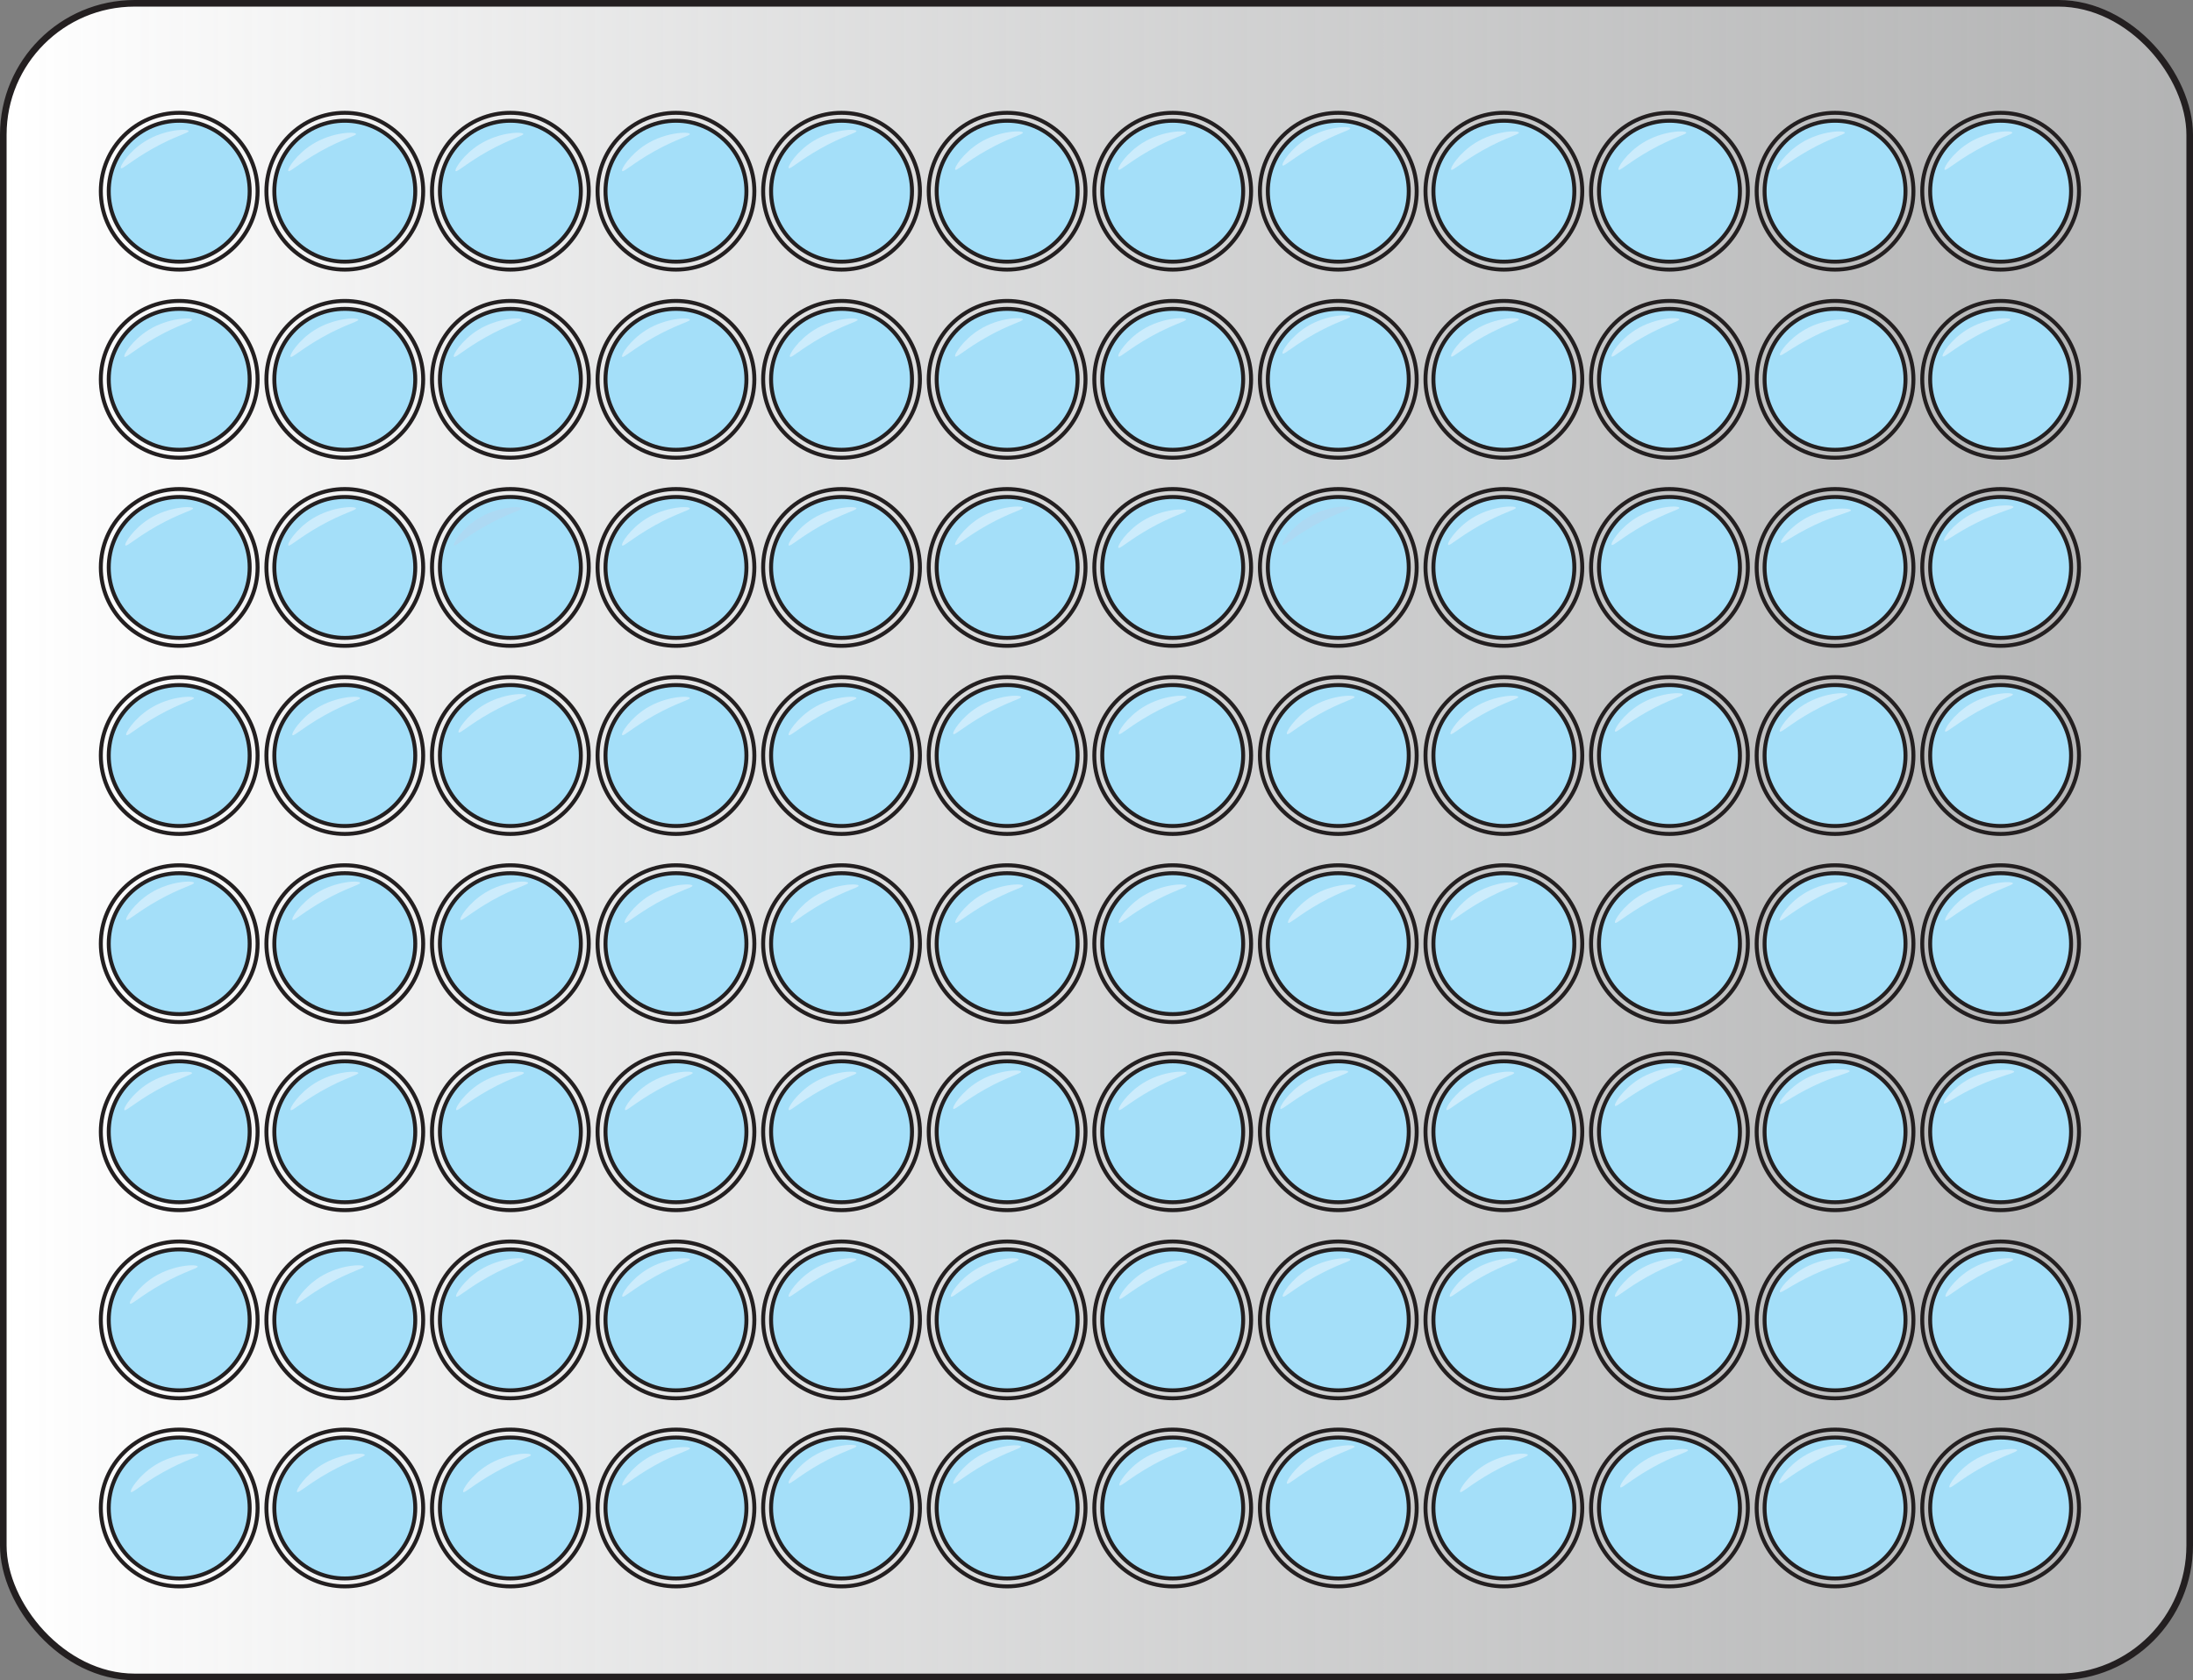 <?xml version="1.0" encoding="UTF-8"?><svg xmlns="http://www.w3.org/2000/svg" width="553.308" height="423.886" xmlns:xlink="http://www.w3.org/1999/xlink" viewBox="0 0 553.308 423.886"><rect x="0" y="0" width="553.308" height="423.886" fill="#808080" stroke="none"/><defs><linearGradient id="linear-gradient" x1=".832" y1="211.943" x2="552.476" y2="211.943" gradientUnits="userSpaceOnUse"><stop offset="0" stop-color="#fff"/><stop offset="1" stop-color="#e6e7e8" stop-opacity=".5"/></linearGradient></defs><g isolation="isolate"><g id="Layer_1"><rect x=".832" y=".832" width="551.643" height="422.222" rx="33.155" ry="33.155" fill="url(#linear-gradient)" stroke="#231f20" stroke-miterlimit="10" stroke-width="1.664"/><path d="M45.216,400.218c-10.906,0-19.778-8.872-19.778-19.778,0-10.905,8.872-19.777,19.778-19.777s19.778,8.872,19.778,19.777c0,10.906-8.872,19.778-19.778,19.778Z" fill="none" stroke="#231f20" stroke-miterlimit="10"/><circle cx="45.216" cy="380.44" r="17.778" fill="#a4dff9" stroke="#231f20" stroke-miterlimit="10"/><path d="M86.994,400.218c-10.906,0-19.778-8.872-19.778-19.778,0-10.905,8.872-19.777,19.778-19.777s19.778,8.872,19.778,19.777c0,10.906-8.872,19.778-19.778,19.778Z" fill="none" stroke="#231f20" stroke-miterlimit="10"/><circle cx="86.994" cy="380.44" r="17.778" fill="#a4dff9" stroke="#231f20" stroke-miterlimit="10"/><path d="M128.772,400.218c-10.906,0-19.778-8.872-19.778-19.778,0-10.905,8.872-19.777,19.778-19.777s19.778,8.872,19.778,19.777c0,10.906-8.872,19.778-19.778,19.778Z" fill="none" stroke="#231f20" stroke-miterlimit="10"/><circle cx="128.772" cy="380.44" r="17.778" fill="#a4dff9" stroke="#231f20" stroke-miterlimit="10"/><path d="M170.55,400.218c-10.906,0-19.778-8.872-19.778-19.778,0-10.905,8.872-19.777,19.778-19.777s19.778,8.872,19.778,19.777c0,10.906-8.872,19.778-19.778,19.778Z" fill="none" stroke="#231f20" stroke-miterlimit="10"/><circle cx="170.55" cy="380.44" r="17.778" fill="#a4dff9" stroke="#231f20" stroke-miterlimit="10"/><path d="M212.327,400.218c-10.906,0-19.778-8.872-19.778-19.778,0-10.905,8.872-19.777,19.778-19.777s19.778,8.872,19.778,19.777c0,10.906-8.872,19.778-19.778,19.778Z" fill="none" stroke="#231f20" stroke-miterlimit="10"/><circle cx="212.327" cy="380.44" r="17.778" fill="#a4dff9" stroke="#231f20" stroke-miterlimit="10"/><path d="M254.105,400.218c-10.906,0-19.778-8.872-19.778-19.778,0-10.905,8.872-19.777,19.778-19.777s19.778,8.872,19.778,19.777c0,10.906-8.872,19.778-19.778,19.778Z" fill="none" stroke="#231f20" stroke-miterlimit="10"/><circle cx="254.105" cy="380.44" r="17.778" fill="#a4dff9" stroke="#231f20" stroke-miterlimit="10"/><path d="M295.883,400.218c-10.906,0-19.778-8.872-19.778-19.778,0-10.905,8.872-19.777,19.778-19.777s19.778,8.872,19.778,19.777c0,10.906-8.872,19.778-19.778,19.778Z" fill="none" stroke="#231f20" stroke-miterlimit="10"/><circle cx="295.883" cy="380.44" r="17.778" fill="#a4dff9" stroke="#231f20" stroke-miterlimit="10"/><path d="M337.661,400.218c-10.906,0-19.778-8.872-19.778-19.778,0-10.905,8.872-19.777,19.778-19.777,10.905,0,19.777,8.872,19.777,19.777,0,10.906-8.872,19.778-19.777,19.778Z" fill="none" stroke="#231f20" stroke-miterlimit="10"/><circle cx="337.661" cy="380.44" r="17.778" fill="#a4dff9" stroke="#231f20" stroke-miterlimit="10"/><path d="M379.438,400.218c-10.905,0-19.777-8.872-19.777-19.778,0-10.905,8.872-19.777,19.777-19.777,10.906,0,19.778,8.872,19.778,19.777,0,10.906-8.872,19.778-19.778,19.778Z" fill="none" stroke="#231f20" stroke-miterlimit="10"/><circle cx="379.439" cy="380.44" r="17.778" fill="#a4dff9" stroke="#231f20" stroke-miterlimit="10"/><path d="M421.216,400.218c-10.906,0-19.778-8.872-19.778-19.778,0-10.905,8.872-19.777,19.778-19.777s19.778,8.872,19.778,19.777c0,10.906-8.872,19.778-19.778,19.778Z" fill="none" stroke="#231f20" stroke-miterlimit="10"/><circle cx="421.216" cy="380.44" r="17.778" fill="#a4dff9" stroke="#231f20" stroke-miterlimit="10"/><path d="M462.994,400.218c-10.906,0-19.778-8.872-19.778-19.778,0-10.905,8.872-19.777,19.778-19.777s19.778,8.872,19.778,19.777c0,10.906-8.872,19.778-19.778,19.778Z" fill="none" stroke="#231f20" stroke-miterlimit="10"/><circle cx="462.994" cy="380.44" r="17.778" fill="#a4dff9" stroke="#231f20" stroke-miterlimit="10"/><path d="M504.772,400.218c-10.906,0-19.778-8.872-19.778-19.778,0-10.905,8.872-19.777,19.778-19.777s19.778,8.872,19.778,19.777c0,10.906-8.872,19.778-19.778,19.778Z" fill="none" stroke="#231f20" stroke-miterlimit="10"/><circle cx="504.772" cy="380.44" r="17.778" fill="#a4dff9" stroke="#231f20" stroke-miterlimit="10"/><path d="M45.216,352.761c-10.906,0-19.778-8.872-19.778-19.778,0-10.905,8.872-19.777,19.778-19.777s19.778,8.872,19.778,19.777c0,10.906-8.872,19.778-19.778,19.778Z" fill="none" stroke="#231f20" stroke-miterlimit="10"/><circle cx="45.216" cy="332.983" r="17.778" fill="#a4dff9" stroke="#231f20" stroke-miterlimit="10"/><path d="M86.994,352.761c-10.906,0-19.778-8.872-19.778-19.778,0-10.905,8.872-19.777,19.778-19.777s19.778,8.872,19.778,19.777c0,10.906-8.872,19.778-19.778,19.778Z" fill="none" stroke="#231f20" stroke-miterlimit="10"/><circle cx="86.994" cy="332.983" r="17.778" fill="#a4dff9" stroke="#231f20" stroke-miterlimit="10"/><path d="M128.772,352.761c-10.906,0-19.778-8.872-19.778-19.778,0-10.905,8.872-19.777,19.778-19.777s19.778,8.872,19.778,19.777c0,10.906-8.872,19.778-19.778,19.778Z" fill="none" stroke="#231f20" stroke-miterlimit="10"/><circle cx="128.772" cy="332.983" r="17.778" fill="#a4dff9" stroke="#231f20" stroke-miterlimit="10"/><path d="M170.55,352.761c-10.906,0-19.778-8.872-19.778-19.778,0-10.905,8.872-19.777,19.778-19.777s19.778,8.872,19.778,19.777c0,10.906-8.872,19.778-19.778,19.778Z" fill="none" stroke="#231f20" stroke-miterlimit="10"/><circle cx="170.55" cy="332.983" r="17.778" fill="#a4dff9" stroke="#231f20" stroke-miterlimit="10"/><path d="M212.327,352.761c-10.906,0-19.778-8.872-19.778-19.778,0-10.905,8.872-19.777,19.778-19.777s19.778,8.872,19.778,19.777c0,10.906-8.872,19.778-19.778,19.778Z" fill="none" stroke="#231f20" stroke-miterlimit="10"/><circle cx="212.327" cy="332.983" r="17.778" fill="#a4dff9" stroke="#231f20" stroke-miterlimit="10"/><path d="M254.105,352.761c-10.906,0-19.778-8.872-19.778-19.778,0-10.905,8.872-19.777,19.778-19.777s19.778,8.872,19.778,19.777c0,10.906-8.872,19.778-19.778,19.778Z" fill="none" stroke="#231f20" stroke-miterlimit="10"/><circle cx="254.105" cy="332.983" r="17.778" fill="#a4dff9" stroke="#231f20" stroke-miterlimit="10"/><path d="M295.883,352.761c-10.906,0-19.778-8.872-19.778-19.778,0-10.905,8.872-19.777,19.778-19.777s19.778,8.872,19.778,19.777c0,10.906-8.872,19.778-19.778,19.778Z" fill="none" stroke="#231f20" stroke-miterlimit="10"/><circle cx="295.883" cy="332.983" r="17.778" fill="#a4dff9" stroke="#231f20" stroke-miterlimit="10"/><path d="M337.661,352.761c-10.906,0-19.778-8.872-19.778-19.778,0-10.905,8.872-19.777,19.778-19.777,10.905,0,19.777,8.872,19.777,19.777,0,10.906-8.872,19.778-19.777,19.778Z" fill="none" stroke="#231f20" stroke-miterlimit="10"/><circle cx="337.661" cy="332.983" r="17.778" fill="#a4dff9" stroke="#231f20" stroke-miterlimit="10"/><path d="M379.438,352.761c-10.905,0-19.777-8.872-19.777-19.778,0-10.905,8.872-19.777,19.777-19.777,10.906,0,19.778,8.872,19.778,19.777,0,10.906-8.872,19.778-19.778,19.778Z" fill="none" stroke="#231f20" stroke-miterlimit="10"/><circle cx="379.439" cy="332.983" r="17.778" fill="#a4dff9" stroke="#231f20" stroke-miterlimit="10"/><path d="M421.216,352.761c-10.906,0-19.778-8.872-19.778-19.778,0-10.905,8.872-19.777,19.778-19.777s19.778,8.872,19.778,19.777c0,10.906-8.872,19.778-19.778,19.778Z" fill="none" stroke="#231f20" stroke-miterlimit="10"/><circle cx="421.216" cy="332.983" r="17.778" fill="#a4dff9" stroke="#231f20" stroke-miterlimit="10"/><path d="M462.994,352.761c-10.906,0-19.778-8.872-19.778-19.778,0-10.905,8.872-19.777,19.778-19.777s19.778,8.872,19.778,19.777c0,10.906-8.872,19.778-19.778,19.778Z" fill="none" stroke="#231f20" stroke-miterlimit="10"/><circle cx="462.994" cy="332.983" r="17.778" fill="#a4dff9" stroke="#231f20" stroke-miterlimit="10"/><path d="M504.772,352.761c-10.906,0-19.778-8.872-19.778-19.778,0-10.905,8.872-19.777,19.778-19.777s19.778,8.872,19.778,19.777c0,10.906-8.872,19.778-19.778,19.778Z" fill="none" stroke="#231f20" stroke-miterlimit="10"/><circle cx="504.772" cy="332.983" r="17.778" fill="#a4dff9" stroke="#231f20" stroke-miterlimit="10"/><path d="M45.216,305.303c-10.906,0-19.778-8.872-19.778-19.777s8.872-19.777,19.778-19.777,19.778,8.872,19.778,19.777-8.872,19.777-19.778,19.777Z" fill="none" stroke="#231f20" stroke-miterlimit="10"/><circle cx="45.216" cy="285.525" r="17.778" fill="#a4dff9" stroke="#231f20" stroke-miterlimit="10"/><path d="M86.994,305.303c-10.906,0-19.778-8.872-19.778-19.777s8.872-19.777,19.778-19.777,19.778,8.872,19.778,19.777-8.872,19.777-19.778,19.777Z" fill="none" stroke="#231f20" stroke-miterlimit="10"/><circle cx="86.994" cy="285.525" r="17.778" fill="#a4dff9" stroke="#231f20" stroke-miterlimit="10"/><path d="M128.772,305.303c-10.906,0-19.778-8.872-19.778-19.777s8.872-19.777,19.778-19.777,19.778,8.872,19.778,19.777-8.872,19.777-19.778,19.777Z" fill="none" stroke="#231f20" stroke-miterlimit="10"/><circle cx="128.772" cy="285.525" r="17.778" fill="#a4dff9" stroke="#231f20" stroke-miterlimit="10"/><path d="M170.55,305.303c-10.906,0-19.778-8.872-19.778-19.777s8.872-19.777,19.778-19.777,19.778,8.872,19.778,19.777-8.872,19.777-19.778,19.777Z" fill="none" stroke="#231f20" stroke-miterlimit="10"/><circle cx="170.55" cy="285.525" r="17.778" fill="#a4dff9" stroke="#231f20" stroke-miterlimit="10"/><path d="M212.327,305.303c-10.906,0-19.778-8.872-19.778-19.777s8.872-19.777,19.778-19.777,19.778,8.872,19.778,19.777-8.872,19.777-19.778,19.777Z" fill="none" stroke="#231f20" stroke-miterlimit="10"/><circle cx="212.327" cy="285.525" r="17.778" fill="#a4dff9" stroke="#231f20" stroke-miterlimit="10"/><path d="M254.105,305.303c-10.906,0-19.778-8.872-19.778-19.777s8.872-19.777,19.778-19.777,19.778,8.872,19.778,19.777-8.872,19.777-19.778,19.777Z" fill="none" stroke="#231f20" stroke-miterlimit="10"/><circle cx="254.105" cy="285.525" r="17.778" fill="#a4dff9" stroke="#231f20" stroke-miterlimit="10"/><path d="M295.883,305.303c-10.906,0-19.778-8.872-19.778-19.777s8.872-19.777,19.778-19.777,19.778,8.872,19.778,19.777-8.872,19.777-19.778,19.777Z" fill="none" stroke="#231f20" stroke-miterlimit="10"/><circle cx="295.883" cy="285.525" r="17.778" fill="#a4dff9" stroke="#231f20" stroke-miterlimit="10"/><path d="M337.661,305.303c-10.906,0-19.778-8.872-19.778-19.777s8.872-19.777,19.778-19.777c10.905,0,19.777,8.872,19.777,19.777s-8.872,19.777-19.777,19.777Z" fill="none" stroke="#231f20" stroke-miterlimit="10"/><circle cx="337.661" cy="285.525" r="17.778" fill="#a4dff9" stroke="#231f20" stroke-miterlimit="10"/><path d="M379.438,305.303c-10.905,0-19.777-8.872-19.777-19.777s8.872-19.777,19.777-19.777c10.906,0,19.778,8.872,19.778,19.777s-8.872,19.777-19.778,19.777Z" fill="none" stroke="#231f20" stroke-miterlimit="10"/><circle cx="379.439" cy="285.525" r="17.778" fill="#a4dff9" stroke="#231f20" stroke-miterlimit="10"/><path d="M421.216,305.303c-10.906,0-19.778-8.872-19.778-19.777s8.872-19.777,19.778-19.777,19.778,8.872,19.778,19.777-8.872,19.777-19.778,19.777Z" fill="none" stroke="#231f20" stroke-miterlimit="10"/><circle cx="421.216" cy="285.525" r="17.778" fill="#a4dff9" stroke="#231f20" stroke-miterlimit="10"/><path d="M462.994,305.303c-10.906,0-19.778-8.872-19.778-19.777s8.872-19.777,19.778-19.777,19.778,8.872,19.778,19.777-8.872,19.777-19.778,19.777Z" fill="none" stroke="#231f20" stroke-miterlimit="10"/><circle cx="462.994" cy="285.525" r="17.778" fill="#a4dff9" stroke="#231f20" stroke-miterlimit="10"/><path d="M504.772,305.303c-10.906,0-19.778-8.872-19.778-19.777s8.872-19.777,19.778-19.777,19.778,8.872,19.778,19.777-8.872,19.777-19.778,19.777Z" fill="none" stroke="#231f20" stroke-miterlimit="10"/><circle cx="504.772" cy="285.525" r="17.778" fill="#a4dff9" stroke="#231f20" stroke-miterlimit="10"/><path d="M45.216,257.846c-10.906,0-19.778-8.872-19.778-19.777,0-10.906,8.872-19.778,19.778-19.778s19.778,8.872,19.778,19.778c0,10.905-8.872,19.777-19.778,19.777Z" fill="none" stroke="#231f20" stroke-miterlimit="10"/><circle cx="45.216" cy="238.068" r="17.778" fill="#a4dff9" stroke="#231f20" stroke-miterlimit="10"/><path d="M86.994,257.846c-10.906,0-19.778-8.872-19.778-19.777,0-10.906,8.872-19.778,19.778-19.778s19.778,8.872,19.778,19.778c0,10.905-8.872,19.777-19.778,19.777Z" fill="none" stroke="#231f20" stroke-miterlimit="10"/><circle cx="86.994" cy="238.068" r="17.778" fill="#a4dff9" stroke="#231f20" stroke-miterlimit="10"/><path d="M128.772,257.846c-10.906,0-19.778-8.872-19.778-19.777,0-10.906,8.872-19.778,19.778-19.778s19.778,8.872,19.778,19.778c0,10.905-8.872,19.777-19.778,19.777Z" fill="none" stroke="#231f20" stroke-miterlimit="10"/><circle cx="128.772" cy="238.068" r="17.778" fill="#a4dff9" stroke="#231f20" stroke-miterlimit="10"/><path d="M170.55,257.846c-10.906,0-19.778-8.872-19.778-19.777,0-10.906,8.872-19.778,19.778-19.778s19.778,8.872,19.778,19.778c0,10.905-8.872,19.777-19.778,19.777Z" fill="none" stroke="#231f20" stroke-miterlimit="10"/><circle cx="170.55" cy="238.068" r="17.778" fill="#a4dff9" stroke="#231f20" stroke-miterlimit="10"/><path d="M212.327,257.846c-10.906,0-19.778-8.872-19.778-19.777,0-10.906,8.872-19.778,19.778-19.778s19.778,8.872,19.778,19.778c0,10.905-8.872,19.777-19.778,19.777Z" fill="none" stroke="#231f20" stroke-miterlimit="10"/><circle cx="212.327" cy="238.068" r="17.778" fill="#a4dff9" stroke="#231f20" stroke-miterlimit="10"/><path d="M254.105,257.846c-10.906,0-19.778-8.872-19.778-19.777,0-10.906,8.872-19.778,19.778-19.778s19.778,8.872,19.778,19.778c0,10.905-8.872,19.777-19.778,19.777Z" fill="none" stroke="#231f20" stroke-miterlimit="10"/><circle cx="254.105" cy="238.068" r="17.778" fill="#a4dff9" stroke="#231f20" stroke-miterlimit="10"/><path d="M295.883,257.846c-10.906,0-19.778-8.872-19.778-19.777,0-10.906,8.872-19.778,19.778-19.778s19.778,8.872,19.778,19.778c0,10.905-8.872,19.777-19.778,19.777Z" fill="none" stroke="#231f20" stroke-miterlimit="10"/><circle cx="295.883" cy="238.068" r="17.778" fill="#a4dff9" stroke="#231f20" stroke-miterlimit="10"/><path d="M337.661,257.846c-10.906,0-19.778-8.872-19.778-19.777,0-10.906,8.872-19.778,19.778-19.778,10.905,0,19.777,8.872,19.777,19.778,0,10.905-8.872,19.777-19.777,19.777Z" fill="none" stroke="#231f20" stroke-miterlimit="10"/><circle cx="337.661" cy="238.068" r="17.778" fill="#a4dff9" stroke="#231f20" stroke-miterlimit="10"/><path d="M379.438,257.846c-10.905,0-19.777-8.872-19.777-19.777,0-10.906,8.872-19.778,19.777-19.778,10.906,0,19.778,8.872,19.778,19.778,0,10.905-8.872,19.777-19.778,19.777Z" fill="none" stroke="#231f20" stroke-miterlimit="10"/><circle cx="379.439" cy="238.068" r="17.778" fill="#a4dff9" stroke="#231f20" stroke-miterlimit="10"/><path d="M421.216,257.846c-10.906,0-19.778-8.872-19.778-19.777,0-10.906,8.872-19.778,19.778-19.778s19.778,8.872,19.778,19.778c0,10.905-8.872,19.777-19.778,19.777Z" fill="none" stroke="#231f20" stroke-miterlimit="10"/><circle cx="421.216" cy="238.068" r="17.778" fill="#a4dff9" stroke="#231f20" stroke-miterlimit="10"/><path d="M462.994,257.846c-10.906,0-19.778-8.872-19.778-19.777,0-10.906,8.872-19.778,19.778-19.778s19.778,8.872,19.778,19.778c0,10.905-8.872,19.777-19.778,19.777Z" fill="none" stroke="#231f20" stroke-miterlimit="10"/><circle cx="462.994" cy="238.068" r="17.778" fill="#a4dff9" stroke="#231f20" stroke-miterlimit="10"/><path d="M504.772,257.846c-10.906,0-19.778-8.872-19.778-19.777,0-10.906,8.872-19.778,19.778-19.778s19.778,8.872,19.778,19.778c0,10.905-8.872,19.777-19.778,19.777Z" fill="none" stroke="#231f20" stroke-miterlimit="10"/><circle cx="504.772" cy="238.068" r="17.778" fill="#a4dff9" stroke="#231f20" stroke-miterlimit="10"/><path d="M45.216,210.389c-10.906,0-19.778-8.872-19.778-19.777,0-10.906,8.872-19.778,19.778-19.778s19.778,8.872,19.778,19.778c0,10.905-8.872,19.777-19.778,19.777Z" fill="none" stroke="#231f20" stroke-miterlimit="10"/><circle cx="45.216" cy="190.611" r="17.778" fill="#a4dff9" stroke="#231f20" stroke-miterlimit="10"/><path d="M86.994,210.389c-10.906,0-19.778-8.872-19.778-19.777,0-10.906,8.872-19.778,19.778-19.778s19.778,8.872,19.778,19.778c0,10.905-8.872,19.777-19.778,19.777Z" fill="none" stroke="#231f20" stroke-miterlimit="10"/><circle cx="86.994" cy="190.611" r="17.778" fill="#a4dff9" stroke="#231f20" stroke-miterlimit="10"/><path d="M128.772,210.389c-10.906,0-19.778-8.872-19.778-19.777,0-10.906,8.872-19.778,19.778-19.778s19.778,8.872,19.778,19.778c0,10.905-8.872,19.777-19.778,19.777Z" fill="none" stroke="#231f20" stroke-miterlimit="10"/><circle cx="128.772" cy="190.611" r="17.778" fill="#a4dff9" stroke="#231f20" stroke-miterlimit="10"/><path d="M170.55,210.389c-10.906,0-19.778-8.872-19.778-19.777,0-10.906,8.872-19.778,19.778-19.778s19.778,8.872,19.778,19.778c0,10.905-8.872,19.777-19.778,19.777Z" fill="none" stroke="#231f20" stroke-miterlimit="10"/><circle cx="170.55" cy="190.611" r="17.778" fill="#a4dff9" stroke="#231f20" stroke-miterlimit="10"/><path d="M212.327,210.389c-10.906,0-19.778-8.872-19.778-19.777,0-10.906,8.872-19.778,19.778-19.778s19.778,8.872,19.778,19.778c0,10.905-8.872,19.777-19.778,19.777Z" fill="none" stroke="#231f20" stroke-miterlimit="10"/><circle cx="212.327" cy="190.611" r="17.778" fill="#a4dff9" stroke="#231f20" stroke-miterlimit="10"/><path d="M254.105,210.389c-10.906,0-19.778-8.872-19.778-19.777,0-10.906,8.872-19.778,19.778-19.778s19.778,8.872,19.778,19.778c0,10.905-8.872,19.777-19.778,19.777Z" fill="none" stroke="#231f20" stroke-miterlimit="10"/><circle cx="254.105" cy="190.611" r="17.778" fill="#a4dff9" stroke="#231f20" stroke-miterlimit="10"/><path d="M295.883,210.389c-10.906,0-19.778-8.872-19.778-19.777,0-10.906,8.872-19.778,19.778-19.778s19.778,8.872,19.778,19.778c0,10.905-8.872,19.777-19.778,19.777Z" fill="none" stroke="#231f20" stroke-miterlimit="10"/><circle cx="295.883" cy="190.611" r="17.778" fill="#a4dff9" stroke="#231f20" stroke-miterlimit="10"/><path d="M337.661,210.389c-10.906,0-19.778-8.872-19.778-19.777,0-10.906,8.872-19.778,19.778-19.778,10.905,0,19.777,8.872,19.777,19.778,0,10.905-8.872,19.777-19.777,19.777Z" fill="none" stroke="#231f20" stroke-miterlimit="10"/><circle cx="337.661" cy="190.611" r="17.778" fill="#a4dff9" stroke="#231f20" stroke-miterlimit="10"/><path d="M379.438,210.389c-10.905,0-19.777-8.872-19.777-19.777,0-10.906,8.872-19.778,19.777-19.778,10.906,0,19.778,8.872,19.778,19.778,0,10.905-8.872,19.777-19.778,19.777Z" fill="none" stroke="#231f20" stroke-miterlimit="10"/><circle cx="379.439" cy="190.611" r="17.778" fill="#a4dff9" stroke="#231f20" stroke-miterlimit="10"/><path d="M421.216,210.389c-10.906,0-19.778-8.872-19.778-19.777,0-10.906,8.872-19.778,19.778-19.778s19.778,8.872,19.778,19.778c0,10.905-8.872,19.777-19.778,19.777Z" fill="none" stroke="#231f20" stroke-miterlimit="10"/><circle cx="421.216" cy="190.611" r="17.778" fill="#a4dff9" stroke="#231f20" stroke-miterlimit="10"/><path d="M462.994,210.389c-10.906,0-19.778-8.872-19.778-19.777,0-10.906,8.872-19.778,19.778-19.778s19.778,8.872,19.778,19.778c0,10.905-8.872,19.777-19.778,19.777Z" fill="none" stroke="#231f20" stroke-miterlimit="10"/><circle cx="462.994" cy="190.611" r="17.778" fill="#a4dff9" stroke="#231f20" stroke-miterlimit="10"/><path d="M504.772,210.389c-10.906,0-19.778-8.872-19.778-19.777,0-10.906,8.872-19.778,19.778-19.778s19.778,8.872,19.778,19.778c0,10.905-8.872,19.777-19.778,19.777Z" fill="none" stroke="#231f20" stroke-miterlimit="10"/><circle cx="504.772" cy="190.611" r="17.778" fill="#a4dff9" stroke="#231f20" stroke-miterlimit="10"/><path d="M45.216,162.932c-10.906,0-19.778-8.872-19.778-19.778,0-10.905,8.872-19.777,19.778-19.777s19.778,8.872,19.778,19.777c0,10.906-8.872,19.778-19.778,19.778Z" fill="none" stroke="#231f20" stroke-miterlimit="10"/><circle cx="45.216" cy="143.154" r="17.778" fill="#a4dff9" stroke="#231f20" stroke-miterlimit="10"/><path d="M86.994,162.932c-10.906,0-19.778-8.872-19.778-19.778,0-10.905,8.872-19.777,19.778-19.777s19.778,8.872,19.778,19.777c0,10.906-8.872,19.778-19.778,19.778Z" fill="none" stroke="#231f20" stroke-miterlimit="10"/><circle cx="86.994" cy="143.154" r="17.778" fill="#a4dff9" stroke="#231f20" stroke-miterlimit="10"/><path d="M128.772,162.932c-10.906,0-19.778-8.872-19.778-19.778,0-10.905,8.872-19.777,19.778-19.777s19.778,8.872,19.778,19.777c0,10.906-8.872,19.778-19.778,19.778Z" fill="none" stroke="#231f20" stroke-miterlimit="10"/><circle cx="128.772" cy="143.154" r="17.778" fill="#a4dff9" stroke="#231f20" stroke-miterlimit="10"/><path d="M170.55,162.932c-10.906,0-19.778-8.872-19.778-19.778,0-10.905,8.872-19.777,19.778-19.777s19.778,8.872,19.778,19.777c0,10.906-8.872,19.778-19.778,19.778Z" fill="none" stroke="#231f20" stroke-miterlimit="10"/><circle cx="170.55" cy="143.154" r="17.778" fill="#a4dff9" stroke="#231f20" stroke-miterlimit="10"/><path d="M212.327,162.932c-10.906,0-19.778-8.872-19.778-19.778,0-10.905,8.872-19.777,19.778-19.777s19.778,8.872,19.778,19.777c0,10.906-8.872,19.778-19.778,19.778Z" fill="none" stroke="#231f20" stroke-miterlimit="10"/><circle cx="212.327" cy="143.154" r="17.778" fill="#a4dff9" stroke="#231f20" stroke-miterlimit="10"/><path d="M254.105,162.932c-10.906,0-19.778-8.872-19.778-19.778,0-10.905,8.872-19.777,19.778-19.777s19.778,8.872,19.778,19.777c0,10.906-8.872,19.778-19.778,19.778Z" fill="none" stroke="#231f20" stroke-miterlimit="10"/><circle cx="254.105" cy="143.154" r="17.778" fill="#a4dff9" stroke="#231f20" stroke-miterlimit="10"/><path d="M295.883,162.932c-10.906,0-19.778-8.872-19.778-19.778,0-10.905,8.872-19.777,19.778-19.777s19.778,8.872,19.778,19.777c0,10.906-8.872,19.778-19.778,19.778Z" fill="none" stroke="#231f20" stroke-miterlimit="10"/><circle cx="295.883" cy="143.154" r="17.778" fill="#a4dff9" stroke="#231f20" stroke-miterlimit="10"/><path d="M337.661,162.932c-10.906,0-19.778-8.872-19.778-19.778,0-10.905,8.872-19.777,19.778-19.777,10.905,0,19.777,8.872,19.777,19.777,0,10.906-8.872,19.778-19.777,19.778Z" fill="none" stroke="#231f20" stroke-miterlimit="10"/><circle cx="337.661" cy="143.154" r="17.778" fill="#a4dff9" stroke="#231f20" stroke-miterlimit="10"/><path d="M379.438,162.932c-10.905,0-19.777-8.872-19.777-19.778,0-10.905,8.872-19.777,19.777-19.777,10.906,0,19.778,8.872,19.778,19.777,0,10.906-8.872,19.778-19.778,19.778Z" fill="none" stroke="#231f20" stroke-miterlimit="10"/><circle cx="379.439" cy="143.154" r="17.778" fill="#a4dff9" stroke="#231f20" stroke-miterlimit="10"/><path d="M421.216,162.932c-10.906,0-19.778-8.872-19.778-19.778,0-10.905,8.872-19.777,19.778-19.777s19.778,8.872,19.778,19.777c0,10.906-8.872,19.778-19.778,19.778Z" fill="none" stroke="#231f20" stroke-miterlimit="10"/><circle cx="421.216" cy="143.154" r="17.778" fill="#a4dff9" stroke="#231f20" stroke-miterlimit="10"/><path d="M462.994,162.932c-10.906,0-19.778-8.872-19.778-19.778,0-10.905,8.872-19.777,19.778-19.777s19.778,8.872,19.778,19.777c0,10.906-8.872,19.778-19.778,19.778Z" fill="none" stroke="#231f20" stroke-miterlimit="10"/><circle cx="462.994" cy="143.154" r="17.778" fill="#a4dff9" stroke="#231f20" stroke-miterlimit="10"/><path d="M504.772,162.932c-10.906,0-19.778-8.872-19.778-19.778,0-10.905,8.872-19.777,19.778-19.777s19.778,8.872,19.778,19.777c0,10.906-8.872,19.778-19.778,19.778Z" fill="none" stroke="#231f20" stroke-miterlimit="10"/><circle cx="504.772" cy="143.154" r="17.778" fill="#a4dff9" stroke="#231f20" stroke-miterlimit="10"/><path d="M45.216,115.475c-10.906,0-19.778-8.872-19.778-19.778,0-10.905,8.872-19.777,19.778-19.777s19.778,8.872,19.778,19.777c0,10.906-8.872,19.778-19.778,19.778Z" fill="none" stroke="#231f20" stroke-miterlimit="10"/><circle cx="45.216" cy="95.697" r="17.778" fill="#a4dff9" stroke="#231f20" stroke-miterlimit="10"/><path d="M86.994,115.475c-10.906,0-19.778-8.872-19.778-19.778,0-10.905,8.872-19.777,19.778-19.777s19.778,8.872,19.778,19.777c0,10.906-8.872,19.778-19.778,19.778Z" fill="none" stroke="#231f20" stroke-miterlimit="10"/><circle cx="86.994" cy="95.697" r="17.778" fill="#a4dff9" stroke="#231f20" stroke-miterlimit="10"/><path d="M128.772,115.475c-10.906,0-19.778-8.872-19.778-19.778,0-10.905,8.872-19.777,19.778-19.777s19.778,8.872,19.778,19.777c0,10.906-8.872,19.778-19.778,19.778Z" fill="none" stroke="#231f20" stroke-miterlimit="10"/><circle cx="128.772" cy="95.697" r="17.778" fill="#a4dff9" stroke="#231f20" stroke-miterlimit="10"/><path d="M170.55,115.475c-10.906,0-19.778-8.872-19.778-19.778,0-10.905,8.872-19.777,19.778-19.777s19.778,8.872,19.778,19.777c0,10.906-8.872,19.778-19.778,19.778Z" fill="none" stroke="#231f20" stroke-miterlimit="10"/><circle cx="170.55" cy="95.697" r="17.778" fill="#a4dff9" stroke="#231f20" stroke-miterlimit="10"/><path d="M212.327,115.475c-10.906,0-19.778-8.872-19.778-19.778,0-10.905,8.872-19.777,19.778-19.777s19.778,8.872,19.778,19.777c0,10.906-8.872,19.778-19.778,19.778Z" fill="none" stroke="#231f20" stroke-miterlimit="10"/><circle cx="212.327" cy="95.697" r="17.778" fill="#a4dff9" stroke="#231f20" stroke-miterlimit="10"/><path d="M254.105,115.475c-10.906,0-19.778-8.872-19.778-19.778,0-10.905,8.872-19.777,19.778-19.777s19.778,8.872,19.778,19.777c0,10.906-8.872,19.778-19.778,19.778Z" fill="none" stroke="#231f20" stroke-miterlimit="10"/><circle cx="254.105" cy="95.697" r="17.778" fill="#a4dff9" stroke="#231f20" stroke-miterlimit="10"/><path d="M295.883,115.475c-10.906,0-19.778-8.872-19.778-19.778,0-10.905,8.872-19.777,19.778-19.777s19.778,8.872,19.778,19.777c0,10.906-8.872,19.778-19.778,19.778Z" fill="none" stroke="#231f20" stroke-miterlimit="10"/><circle cx="295.883" cy="95.697" r="17.778" fill="#a4dff9" stroke="#231f20" stroke-miterlimit="10"/><path d="M337.661,115.475c-10.906,0-19.778-8.872-19.778-19.778,0-10.905,8.872-19.777,19.778-19.777,10.905,0,19.777,8.872,19.777,19.777,0,10.906-8.872,19.778-19.777,19.778Z" fill="none" stroke="#231f20" stroke-miterlimit="10"/><circle cx="337.661" cy="95.697" r="17.778" fill="#a4dff9" stroke="#231f20" stroke-miterlimit="10"/><path d="M379.438,115.475c-10.905,0-19.777-8.872-19.777-19.778,0-10.905,8.872-19.777,19.777-19.777,10.906,0,19.778,8.872,19.778,19.777,0,10.906-8.872,19.778-19.778,19.778Z" fill="none" stroke="#231f20" stroke-miterlimit="10"/><circle cx="379.439" cy="95.697" r="17.778" fill="#a4dff9" stroke="#231f20" stroke-miterlimit="10"/><path d="M421.216,115.475c-10.906,0-19.778-8.872-19.778-19.778,0-10.905,8.872-19.777,19.778-19.777s19.778,8.872,19.778,19.777c0,10.906-8.872,19.778-19.778,19.778Z" fill="none" stroke="#231f20" stroke-miterlimit="10"/><circle cx="421.216" cy="95.697" r="17.778" fill="#a4dff9" stroke="#231f20" stroke-miterlimit="10"/><path d="M462.994,115.475c-10.906,0-19.778-8.872-19.778-19.778,0-10.905,8.872-19.777,19.778-19.777s19.778,8.872,19.778,19.777c0,10.906-8.872,19.778-19.778,19.778Z" fill="none" stroke="#231f20" stroke-miterlimit="10"/><circle cx="462.994" cy="95.697" r="17.778" fill="#a4dff9" stroke="#231f20" stroke-miterlimit="10"/><path d="M504.772,115.475c-10.906,0-19.778-8.872-19.778-19.778,0-10.905,8.872-19.777,19.778-19.777s19.778,8.872,19.778,19.777c0,10.906-8.872,19.778-19.778,19.778Z" fill="none" stroke="#231f20" stroke-miterlimit="10"/><circle cx="504.772" cy="95.697" r="17.778" fill="#a4dff9" stroke="#231f20" stroke-miterlimit="10"/><path d="M45.216,68.018c-10.906,0-19.778-8.872-19.778-19.778,0-10.905,8.872-19.777,19.778-19.777s19.778,8.872,19.778,19.777c0,10.906-8.872,19.778-19.778,19.778Z" fill="none" stroke="#231f20" stroke-miterlimit="10"/><circle cx="45.216" cy="48.24" r="17.778" fill="#a4dff9" stroke="#231f20" stroke-miterlimit="10"/><path d="M86.994,68.018c-10.906,0-19.778-8.872-19.778-19.778,0-10.905,8.872-19.777,19.778-19.777s19.778,8.872,19.778,19.777c0,10.906-8.872,19.778-19.778,19.778Z" fill="none" stroke="#231f20" stroke-miterlimit="10"/><circle cx="86.994" cy="48.24" r="17.778" fill="#a4dff9" stroke="#231f20" stroke-miterlimit="10"/><path d="M128.772,68.018c-10.906,0-19.778-8.872-19.778-19.778,0-10.905,8.872-19.777,19.778-19.777s19.778,8.872,19.778,19.777c0,10.906-8.872,19.778-19.778,19.778Z" fill="none" stroke="#231f20" stroke-miterlimit="10"/><circle cx="128.772" cy="48.24" r="17.778" fill="#a4dff9" stroke="#231f20" stroke-miterlimit="10"/><path d="M170.55,68.018c-10.906,0-19.778-8.872-19.778-19.778,0-10.905,8.872-19.777,19.778-19.777s19.778,8.872,19.778,19.777c0,10.906-8.872,19.778-19.778,19.778Z" fill="none" stroke="#231f20" stroke-miterlimit="10"/><circle cx="170.55" cy="48.24" r="17.778" fill="#a4dff9" stroke="#231f20" stroke-miterlimit="10"/><path d="M212.327,68.018c-10.906,0-19.778-8.872-19.778-19.778,0-10.905,8.872-19.777,19.778-19.777s19.778,8.872,19.778,19.777c0,10.906-8.872,19.778-19.778,19.778Z" fill="none" stroke="#231f20" stroke-miterlimit="10"/><circle cx="212.327" cy="48.24" r="17.778" fill="#a4dff9" stroke="#231f20" stroke-miterlimit="10"/><path d="M254.105,68.018c-10.906,0-19.778-8.872-19.778-19.778,0-10.905,8.872-19.777,19.778-19.777s19.778,8.872,19.778,19.777c0,10.906-8.872,19.778-19.778,19.778Z" fill="none" stroke="#231f20" stroke-miterlimit="10"/><circle cx="254.105" cy="48.24" r="17.778" fill="#a4dff9" stroke="#231f20" stroke-miterlimit="10"/><path d="M295.883,68.018c-10.906,0-19.778-8.872-19.778-19.778,0-10.905,8.872-19.777,19.778-19.777s19.778,8.872,19.778,19.777c0,10.906-8.872,19.778-19.778,19.778Z" fill="none" stroke="#231f20" stroke-miterlimit="10"/><circle cx="295.883" cy="48.24" r="17.778" fill="#a4dff9" stroke="#231f20" stroke-miterlimit="10"/><path d="M337.661,68.018c-10.906,0-19.778-8.872-19.778-19.778,0-10.905,8.872-19.777,19.778-19.777,10.905,0,19.777,8.872,19.777,19.777,0,10.906-8.872,19.778-19.777,19.778Z" fill="none" stroke="#231f20" stroke-miterlimit="10"/><circle cx="337.661" cy="48.24" r="17.778" fill="#a4dff9" stroke="#231f20" stroke-miterlimit="10"/><path d="M379.438,68.018c-10.905,0-19.777-8.872-19.777-19.778,0-10.905,8.872-19.777,19.777-19.777,10.906,0,19.778,8.872,19.778,19.777,0,10.906-8.872,19.778-19.778,19.778Z" fill="none" stroke="#231f20" stroke-miterlimit="10"/><circle cx="379.439" cy="48.24" r="17.778" fill="#a4dff9" stroke="#231f20" stroke-miterlimit="10"/><path d="M421.216,68.018c-10.906,0-19.778-8.872-19.778-19.778,0-10.905,8.872-19.777,19.778-19.777s19.778,8.872,19.778,19.777c0,10.906-8.872,19.778-19.778,19.778Z" fill="none" stroke="#231f20" stroke-miterlimit="10"/><circle cx="421.216" cy="48.24" r="17.778" fill="#a4dff9" stroke="#231f20" stroke-miterlimit="10"/><path d="M462.994,68.018c-10.906,0-19.778-8.872-19.778-19.778,0-10.905,8.872-19.777,19.778-19.777s19.778,8.872,19.778,19.777c0,10.906-8.872,19.778-19.778,19.778Z" fill="none" stroke="#231f20" stroke-miterlimit="10"/><circle cx="462.994" cy="48.24" r="17.778" fill="#a4dff9" stroke="#231f20" stroke-miterlimit="10"/><path d="M504.772,68.018c-10.906,0-19.778-8.872-19.778-19.778,0-10.905,8.872-19.777,19.778-19.777s19.778,8.872,19.778,19.777c0,10.906-8.872,19.778-19.778,19.778Z" fill="none" stroke="#231f20" stroke-miterlimit="10"/><circle cx="504.772" cy="48.24" r="17.778" fill="#a4dff9" stroke="#231f20" stroke-miterlimit="10"/><path d="M508.941,365.861c.09.48-3.298,1.193-9.023,4.399-5.291,2.964-7.667,5.308-8.045,4.965-.437-.397,2.001-4.215,6.006-6.732,5.04-3.167,10.944-3.255,11.061-2.633Z" fill="#ccecfc"/><path d="M466.013,364.824c.09.48-3.298,1.193-9.023,4.399-5.291,2.964-7.667,5.308-8.045,4.965-.437-.397,2.001-4.215,6.006-6.732,5.04-3.167,10.944-3.255,11.061-2.633Z" fill="#ccecfc"/><path d="M425.903,365.861c.09.48-3.298,1.193-9.023,4.399-5.291,2.964-7.667,5.308-8.045,4.965-.437-.397,2.001-4.215,6.006-6.732,5.04-3.167,10.944-3.255,11.061-2.633Z" fill="#ccecfc"/><path d="M385.484,367.046c.09.48-3.298,1.193-9.023,4.399-5.291,2.964-7.667,5.308-8.045,4.965-.437-.397,2.001-4.215,6.006-6.732,5.04-3.167,10.944-3.255,11.061-2.633Z" fill="#ccecfc"/><path d="M341.785,364.935c.09.48-3.298,1.193-9.023,4.399-5.291,2.964-7.667,5.308-8.045,4.965-.437-.397,2.001-4.215,6.006-6.732,5.04-3.167,10.944-3.255,11.061-2.633Z" fill="#ccecfc"/><path d="M299.53,365.379c.09.48-3.298,1.193-9.023,4.399-5.291,2.964-7.667,5.308-8.045,4.965-.437-.397,2.001-4.215,6.006-6.732,5.04-3.167,10.944-3.255,11.061-2.633Z" fill="#ccecfc"/><path d="M257.611,364.935c.09.48-3.298,1.193-9.023,4.399-5.291,2.964-7.667,5.308-8.045,4.965-.437-.397,2.001-4.215,6.006-6.732,5.04-3.167,10.944-3.255,11.061-2.633Z" fill="#ccecfc"/><path d="M216.088,364.824c.09.48-3.298,1.193-9.023,4.399-5.291,2.964-7.667,5.308-8.045,4.965-.437-.397,2.001-4.215,6.006-6.732,5.04-3.167,10.944-3.255,11.061-2.633Z" fill="#ccecfc"/><path d="M174.099,365.379c.09.48-3.298,1.193-9.023,4.399-5.291,2.964-7.667,5.308-8.045,4.965-.437-.397,2.001-4.215,6.006-6.732,5.04-3.167,10.944-3.255,11.061-2.633Z" fill="#ccecfc"/><path d="M133.955,367.046c.09.48-3.298,1.193-9.023,4.399-5.291,2.964-7.667,5.308-8.045,4.965-.437-.397,2.001-4.215,6.006-6.732,5.04-3.167,10.944-3.255,11.061-2.633Z" fill="#ccecfc"/><path d="M92.034,367.046c.09.48-3.298,1.193-9.023,4.399-5.291,2.964-7.667,5.308-8.045,4.965-.437-.397,2.001-4.215,6.006-6.732,5.04-3.167,10.944-3.255,11.061-2.633Z" fill="#ccecfc"/><path d="M50.112,367.046c.09.48-3.298,1.193-9.023,4.399-5.291,2.964-7.667,5.308-8.045,4.965-.437-.397,2.001-4.215,6.006-6.732,5.04-3.167,10.944-3.255,11.061-2.633Z" fill="#ccecfc"/><path d="M507.967,317.746c.09.48-3.298,1.193-9.023,4.399-5.291,2.964-7.667,5.308-8.045,4.965-.437-.397,2.001-4.215,6.006-6.732,5.04-3.167,10.944-3.255,11.061-2.633Z" fill="#ccecfc"/><path d="M466.809,317.881c.054.485-3.378.944-9.324,3.717-5.497,2.563-8.04,4.724-8.391,4.354-.407-.428,2.309-4.055,6.49-6.267,5.262-2.784,11.156-2.434,11.226-1.804Z" fill="#ccecfc"/><path d="M424.568,317.746c.09.48-3.298,1.193-9.023,4.399-5.291,2.964-7.667,5.308-8.045,4.965-.437-.397,2.001-4.215,6.006-6.732,5.04-3.167,10.944-3.255,11.061-2.633Z" fill="#ccecfc"/><path d="M382.883,317.746c.09.48-3.298,1.193-9.023,4.399-5.291,2.964-7.667,5.308-8.045,4.965-.437-.397,2.001-4.215,6.006-6.732,5.04-3.167,10.944-3.255,11.061-2.633Z" fill="#ccecfc"/><path d="M340.747,317.746c.09.48-3.298,1.193-9.023,4.399-5.291,2.964-7.667,5.308-8.045,4.965-.437-.397,2.001-4.215,6.006-6.732,5.04-3.167,10.944-3.255,11.061-2.633Z" fill="#ccecfc"/><path d="M299.53,318.321c.09.48-3.298,1.193-9.023,4.399-5.291,2.964-7.667,5.308-8.045,4.965-.437-.397,2.001-4.215,6.006-6.732,5.04-3.167,10.944-3.255,11.061-2.633Z" fill="#ccecfc"/><path d="M257.018,317.746c.09.48-3.298,1.193-9.023,4.399-5.291,2.964-7.667,5.308-8.045,4.965-.437-.397,2.001-4.215,6.006-6.732,5.04-3.167,10.944-3.255,11.061-2.633Z" fill="#ccecfc"/><path d="M216.088,317.746c.09.48-3.298,1.193-9.023,4.399-5.291,2.964-7.667,5.308-8.045,4.965-.437-.397,2.001-4.215,6.006-6.732,5.04-3.167,10.944-3.255,11.061-2.633Z" fill="#ccecfc"/><path d="M174.099,317.746c.09.48-3.298,1.193-9.023,4.399-5.291,2.964-7.667,5.308-8.045,4.965-.437-.397,2.001-4.215,6.006-6.732,5.04-3.167,10.944-3.255,11.061-2.633Z" fill="#ccecfc"/><path d="M132.193,317.746c.09.48-3.298,1.193-9.023,4.399-5.291,2.964-7.667,5.308-8.045,4.965-.437-.397,2.001-4.215,6.006-6.732,5.04-3.167,10.944-3.255,11.061-2.633Z" fill="#ccecfc"/><path d="M91.8,319.524c.09.48-3.298,1.193-9.023,4.399-5.291,2.964-7.667,5.308-8.045,4.965-.437-.397,2.001-4.215,6.006-6.732,5.04-3.167,10.944-3.255,11.061-2.633Z" fill="#ccecfc"/><path d="M49.879,319.524c.09.48-3.298,1.193-9.023,4.399-5.291,2.964-7.667,5.308-8.045,4.965-.437-.397,2.001-4.215,6.006-6.732,5.04-3.167,10.944-3.255,11.061-2.633Z" fill="#ccecfc"/><path d="M508.203,270.355c.052.485-3.381.934-9.336,3.688-5.505,2.546-8.055,4.699-8.405,4.328-.405-.429,2.321-4.048,6.509-6.247,5.27-2.767,11.163-2.399,11.231-1.77Z" fill="#ccecfc"/><path d="M466.684,270.221c.06.485-3.366.986-9.278,3.831-5.465,2.63-7.982,4.822-8.338,4.457-.412-.423,2.259-4.083,6.413-6.346,5.227-2.848,11.125-2.57,11.203-1.941Z" fill="#ccecfc"/><path d="M424.568,269.631c.09.48-3.298,1.193-9.023,4.399-5.291,2.964-7.667,5.308-8.045,4.965-.437-.397,2.001-4.215,6.006-6.732,5.04-3.167,10.944-3.255,11.061-2.633Z" fill="#ccecfc"/><path d="M382.054,270.668c.09.48-3.298,1.193-9.023,4.399-5.291,2.964-7.667,5.308-8.045,4.965-.437-.397,2.001-4.215,6.006-6.732,5.04-3.167,10.944-3.255,11.061-2.633Z" fill="#ccecfc"/><path d="M340.155,270.372c.09.48-3.298,1.193-9.023,4.399-5.291,2.964-7.667,5.308-8.045,4.965-.437-.397,2.001-4.215,6.006-6.732,5.04-3.167,10.944-3.255,11.061-2.633Z" fill="#ccecfc"/><path d="M299.374,270.668c.09.48-3.298,1.193-9.023,4.399-5.291,2.964-7.667,5.308-8.045,4.965-.437-.397,2.001-4.215,6.006-6.732,5.04-3.167,10.944-3.255,11.061-2.633Z" fill="#ccecfc"/><path d="M257.611,270.372c.09.48-3.298,1.193-9.023,4.399-5.291,2.964-7.667,5.308-8.045,4.965-.437-.397,2.001-4.215,6.006-6.732,5.04-3.167,10.944-3.255,11.061-2.633Z" fill="#ccecfc"/><path d="M216.088,270.668c.09.48-3.298,1.193-9.023,4.399-5.291,2.964-7.667,5.308-8.045,4.965-.437-.397,2.001-4.215,6.006-6.732,5.04-3.167,10.944-3.255,11.061-2.633Z" fill="#ccecfc"/><path d="M174.788,270.668c.09.48-3.298,1.193-9.023,4.399-5.291,2.964-7.667,5.308-8.045,4.965-.437-.397,2.001-4.215,6.006-6.732,5.04-3.167,10.944-3.255,11.061-2.633Z" fill="#ccecfc"/><path d="M132.193,270.668c.09.48-3.298,1.193-9.023,4.399-5.291,2.964-7.667,5.308-8.045,4.965-.437-.397,2.001-4.215,6.006-6.732,5.04-3.167,10.944-3.255,11.061-2.633Z" fill="#ccecfc"/><path d="M90.412,270.693c.09.48-3.298,1.193-9.023,4.399-5.291,2.964-7.667,5.308-8.045,4.965-.437-.397,2.001-4.215,6.006-6.732,5.04-3.167,10.944-3.255,11.061-2.633Z" fill="#ccecfc"/><path d="M48.46,270.693c.09.48-3.298,1.193-9.023,4.399-5.291,2.964-7.667,5.308-8.045,4.965-.437-.397,2.001-4.215,6.006-6.732,5.04-3.167,10.944-3.255,11.061-2.633Z" fill="#ccecfc"/><path d="M507.871,222.849c.09.48-3.298,1.193-9.023,4.399-5.291,2.964-7.667,5.308-8.045,4.965-.437-.397,2.001-4.215,6.006-6.732,5.04-3.167,10.944-3.255,11.061-2.633Z" fill="#ccecfc"/><path d="M466.144,222.849c.09.48-3.298,1.193-9.023,4.399-5.291,2.964-7.667,5.308-8.045,4.965-.437-.397,2.001-4.215,6.006-6.732,5.04-3.167,10.944-3.255,11.061-2.633Z" fill="#ccecfc"/><path d="M424.568,223.442c.09.48-3.298,1.193-9.023,4.399-5.291,2.964-7.667,5.308-8.045,4.965-.437-.397,2.001-4.215,6.006-6.732,5.04-3.167,10.944-3.255,11.061-2.633Z" fill="#ccecfc"/><path d="M383.069,222.849c.09.48-3.298,1.193-9.023,4.399-5.291,2.964-7.667,5.308-8.045,4.965-.437-.397,2.001-4.215,6.006-6.732,5.04-3.167,10.944-3.255,11.061-2.633Z" fill="#ccecfc"/><path d="M342.079,223.442c.09.48-3.298,1.193-9.023,4.399-5.291,2.964-7.667,5.308-8.045,4.965-.437-.397,2.001-4.215,6.006-6.732,5.04-3.167,10.944-3.255,11.061-2.633Z" fill="#ccecfc"/><path d="M299.374,223.442c.09.48-3.298,1.193-9.023,4.399-5.291,2.964-7.667,5.308-8.045,4.965-.437-.397,2.001-4.215,6.006-6.732,5.04-3.167,10.944-3.255,11.061-2.633Z" fill="#ccecfc"/><path d="M258.131,223.442c.09.48-3.298,1.193-9.023,4.399-5.291,2.964-7.667,5.308-8.045,4.965-.437-.397,2.001-4.215,6.006-6.732,5.04-3.167,10.944-3.255,11.061-2.633Z" fill="#ccecfc"/><path d="M216.631,223.442c.09.48-3.298,1.193-9.023,4.399-5.291,2.964-7.667,5.308-8.045,4.965-.437-.397,2.001-4.215,6.006-6.732,5.04-3.167,10.944-3.255,11.061-2.633Z" fill="#ccecfc"/><path d="M174.71,223.442c.09.48-3.298,1.193-9.023,4.399-5.291,2.964-7.667,5.308-8.045,4.965-.437-.397,2.001-4.215,6.006-6.732,5.04-3.167,10.944-3.255,11.061-2.633Z" fill="#ccecfc"/><path d="M133.255,222.721c.09.48-3.298,1.193-9.023,4.399-5.291,2.964-7.667,5.308-8.045,4.965-.437-.397,2.001-4.215,6.006-6.732,5.04-3.167,10.944-3.255,11.061-2.633Z" fill="#ccecfc"/><path d="M90.867,222.721c.09.48-3.298,1.193-9.023,4.399-5.291,2.964-7.667,5.308-8.045,4.965-.437-.397,2.001-4.215,6.006-6.732,5.04-3.167,10.944-3.255,11.061-2.633Z" fill="#ccecfc"/><path d="M48.946,222.721c.09.48-3.298,1.193-9.023,4.399-5.291,2.964-7.667,5.308-8.045,4.965-.437-.397,2.001-4.215,6.006-6.732,5.04-3.167,10.944-3.255,11.061-2.633Z" fill="#ccecfc"/><path d="M507.871,175.188c.09.48-3.298,1.193-9.023,4.399-5.291,2.964-7.667,5.308-8.045,4.965-.437-.397,2.001-4.215,6.006-6.732,5.04-3.167,10.944-3.255,11.061-2.633Z" fill="#ccecfc"/><path d="M466.144,175.188c.09.48-3.298,1.193-9.023,4.399-5.291,2.964-7.667,5.308-8.045,4.965-.437-.397,2.001-4.215,6.006-6.732,5.04-3.167,10.944-3.255,11.061-2.633Z" fill="#ccecfc"/><path d="M424.568,175.188c.09.48-3.298,1.193-9.023,4.399-5.291,2.964-7.667,5.308-8.045,4.965-.437-.397,2.001-4.215,6.006-6.732,5.04-3.167,10.944-3.255,11.061-2.633Z" fill="#ccecfc"/><path d="M383.069,175.829c.09.48-3.298,1.193-9.023,4.399-5.291,2.964-7.667,5.308-8.045,4.965-.437-.397,2.001-4.215,6.006-6.732,5.04-3.167,10.944-3.255,11.061-2.633Z" fill="#ccecfc"/><path d="M341.785,175.829c.09.48-3.298,1.193-9.023,4.399-5.291,2.964-7.667,5.308-8.045,4.965-.437-.397,2.001-4.215,6.006-6.732,5.04-3.167,10.944-3.255,11.061-2.633Z" fill="#ccecfc"/><path d="M299.374,175.829c.09.48-3.298,1.193-9.023,4.399-5.291,2.964-7.667,5.308-8.045,4.965-.437-.397,2.001-4.215,6.006-6.732,5.04-3.167,10.944-3.255,11.061-2.633Z" fill="#ccecfc"/><path d="M257.611,175.829c.09.48-3.298,1.193-9.023,4.399-5.291,2.964-7.667,5.308-8.045,4.965-.437-.397,2.001-4.215,6.006-6.732,5.04-3.167,10.944-3.255,11.061-2.633Z" fill="#ccecfc"/><path d="M216.088,176.094c.09.48-3.298,1.193-9.023,4.399-5.291,2.964-7.667,5.308-8.045,4.965-.437-.397,2.001-4.215,6.006-6.732,5.04-3.167,10.944-3.255,11.061-2.633Z" fill="#ccecfc"/><path d="M174.054,176.094c.09.48-3.298,1.193-9.023,4.399-5.291,2.964-7.667,5.308-8.045,4.965-.437-.397,2.001-4.215,6.006-6.732,5.04-3.167,10.944-3.255,11.061-2.633Z" fill="#ccecfc"/><path d="M132.789,175.411c.09.48-3.298,1.193-9.023,4.399-5.291,2.964-7.667,5.308-8.045,4.965-.437-.397,2.001-4.215,6.006-6.732,5.04-3.167,10.944-3.255,11.061-2.633Z" fill="#ccecfc"/><path d="M90.867,176.094c.09.48-3.298,1.193-9.023,4.399-5.291,2.964-7.667,5.308-8.045,4.965-.437-.397,2.001-4.215,6.006-6.732,5.04-3.167,10.944-3.255,11.061-2.633Z" fill="#ccecfc"/><path d="M48.946,176.094c.09.48-3.298,1.193-9.023,4.399-5.291,2.964-7.667,5.308-8.045,4.965-.437-.397,2.001-4.215,6.006-6.732,5.04-3.167,10.944-3.255,11.061-2.633Z" fill="#ccecfc"/><path d="M508.029,127.898c.066.484-3.354,1.027-9.23,3.945-5.432,2.697-7.922,4.92-8.282,4.559-.417-.418,2.208-4.11,6.334-6.424,5.192-2.912,11.093-2.707,11.178-2.079Z" fill="#ccecfc"/><path d="M467.016,128.721c.058.485-3.37.971-9.294,3.792-5.476,2.607-8.002,4.788-8.356,4.421-.41-.425,2.276-4.073,6.439-6.319,5.239-2.826,11.136-2.523,11.211-1.894Z" fill="#ccecfc"/><path d="M423.72,128.101c.09.48-3.298,1.193-9.023,4.399-5.291,2.964-7.667,5.308-8.045,4.965-.437-.397,2.001-4.215,6.006-6.732,5.04-3.167,10.944-3.255,11.061-2.633Z" fill="#ccecfc"/><path d="M382.463,128.101c.09.48-3.298,1.193-9.023,4.399-5.291,2.964-7.667,5.308-8.045,4.965-.437-.397,2.001-4.215,6.006-6.732,5.04-3.167,10.944-3.255,11.061-2.633Z" fill="#ccecfc"/><path d="M340.689,128.101c.09.48-3.298,1.193-9.023,4.399-5.291,2.964-7.667,5.308-8.045,4.965-.437-.397,2.001-4.215,6.006-6.732,5.04-3.167,10.944-3.255,11.061-2.633Z" fill="#b2d6f1" mix-blend-mode="screen" opacity=".68"/><path d="M299.267,128.842c.09.48-3.298,1.193-9.023,4.399-5.291,2.964-7.667,5.308-8.045,4.965-.437-.397,2.001-4.215,6.006-6.732,5.04-3.167,10.944-3.255,11.061-2.633Z" fill="#ccecfc"/><path d="M258.086,128.101c.09.48-3.298,1.193-9.023,4.399-5.291,2.964-7.667,5.308-8.045,4.965-.437-.397,2.001-4.215,6.006-6.732,5.04-3.167,10.944-3.255,11.061-2.633Z" fill="#ccecfc"/><path d="M216.088,128.249c.09.48-3.298,1.193-9.023,4.399-5.291,2.964-7.667,5.308-8.045,4.965-.437-.397,2.001-4.215,6.006-6.732,5.04-3.167,10.944-3.255,11.061-2.633Z" fill="#ccecfc"/><path d="M174.054,128.249c.09.48-3.298,1.193-9.023,4.399-5.291,2.964-7.667,5.308-8.045,4.965-.437-.397,2.001-4.215,6.006-6.732,5.04-3.167,10.944-3.255,11.061-2.633Z" fill="#ccecfc"/><path d="M131.603,128.249c.09.48-3.298,1.193-9.023,4.399-5.291,2.964-7.667,5.308-8.045,4.965-.437-.397,2.001-4.215,6.006-6.732,5.04-3.167,10.944-3.255,11.061-2.633Z" fill="#b2d6f1" mix-blend-mode="screen" opacity=".68"/><path d="M89.83,128.249c.09.48-3.298,1.193-9.023,4.399-5.291,2.964-7.667,5.308-8.045,4.965-.437-.397,2.001-4.215,6.006-6.732,5.04-3.167,10.944-3.255,11.061-2.633Z" fill="#ccecfc"/><path d="M48.712,128.249c.09.48-3.298,1.193-9.023,4.399-5.291,2.964-7.667,5.308-8.045,4.965-.437-.397,2.001-4.215,6.006-6.732,5.04-3.167,10.944-3.255,11.061-2.633Z" fill="#ccecfc"/><path d="M507.272,80.614c.088.48-3.303,1.18-9.039,4.365-5.303,2.944-7.687,5.279-8.064,4.935-.436-.398,2.017-4.208,6.032-6.709,5.052-3.148,10.957-3.214,11.071-2.591Z" fill="#ccecfc"/><path d="M466.581,80.981c.069.483-3.347,1.049-9.204,4.005-5.415,2.733-7.889,4.972-8.252,4.613-.42-.415,2.181-4.125,6.292-6.466,5.172-2.946,11.075-2.779,11.164-2.153Z" fill="#ccecfc"/><path d="M423.72,80.579c.09.48-3.298,1.193-9.023,4.399-5.291,2.964-7.667,5.308-8.045,4.965-.437-.397,2.001-4.215,6.006-6.732,5.04-3.167,10.944-3.255,11.061-2.633Z" fill="#ccecfc"/><path d="M383.231,80.579c.09.48-3.298,1.193-9.023,4.399-5.291,2.964-7.667,5.308-8.045,4.965-.437-.397,2.001-4.215,6.006-6.732,5.04-3.167,10.944-3.255,11.061-2.633Z" fill="#ccecfc"/><path d="M340.689,79.84c.09.48-3.298,1.193-9.023,4.399-5.291,2.964-7.667,5.308-8.045,4.965-.437-.397,2.001-4.215,6.006-6.732,5.04-3.167,10.944-3.255,11.061-2.633Z" fill="#ccecfc"/><path d="M299.267,80.579c.09.48-3.298,1.193-9.023,4.399-5.291,2.964-7.667,5.308-8.045,4.965-.437-.397,2.001-4.215,6.006-6.732,5.04-3.167,10.944-3.255,11.061-2.633Z" fill="#ccecfc"/><path d="M258.086,80.579c.09.48-3.298,1.193-9.023,4.399-5.291,2.964-7.667,5.308-8.045,4.965-.437-.397,2.001-4.215,6.006-6.732,5.04-3.167,10.944-3.255,11.061-2.633Z" fill="#ccecfc"/><path d="M216.398,80.656c.09.48-3.298,1.193-9.023,4.399-5.291,2.964-7.667,5.308-8.045,4.965-.437-.397,2.001-4.215,6.006-6.732,5.04-3.167,10.944-3.255,11.061-2.633Z" fill="#ccecfc"/><path d="M174.054,80.656c.09.48-3.298,1.193-9.023,4.399-5.291,2.964-7.667,5.308-8.045,4.965-.437-.397,2.001-4.215,6.006-6.732,5.04-3.167,10.944-3.255,11.061-2.633Z" fill="#ccecfc"/><path d="M131.603,80.656c.09.48-3.298,1.193-9.023,4.399-5.291,2.964-7.667,5.308-8.045,4.965-.437-.397,2.001-4.215,6.006-6.732,5.04-3.167,10.944-3.255,11.061-2.633Z" fill="#ccecfc"/><path d="M90.401,80.656c.09.48-3.298,1.193-9.023,4.399-5.291,2.964-7.667,5.308-8.045,4.965-.437-.397,2.001-4.215,6.006-6.732,5.04-3.167,10.944-3.255,11.061-2.633Z" fill="#ccecfc"/><path d="M48.479,80.656c.09.48-3.298,1.193-9.023,4.399-5.291,2.964-7.667,5.308-8.045,4.965-.437-.397,2.001-4.215,6.006-6.732,5.04-3.167,10.944-3.255,11.061-2.633Z" fill="#ccecfc"/><path d="M507.721,33.458c.09.48-3.298,1.193-9.023,4.399-5.291,2.964-7.667,5.308-8.045,4.965-.437-.397,2.001-4.215,6.006-6.732,5.04-3.167,10.944-3.255,11.061-2.633Z" fill="#ccecfc"/><path d="M465.471,33.458c.09.48-3.298,1.193-9.023,4.399-5.291,2.964-7.667,5.308-8.045,4.965-.437-.397,2.001-4.215,6.006-6.732,5.04-3.167,10.944-3.255,11.061-2.633Z" fill="#ccecfc"/><path d="M425.462,33.458c.09.48-3.298,1.193-9.023,4.399-5.291,2.964-7.667,5.308-8.045,4.965-.437-.397,2.001-4.215,6.006-6.732,5.04-3.167,10.944-3.255,11.061-2.633Z" fill="#ccecfc"/><path d="M383.231,33.458c.09.48-3.298,1.193-9.023,4.399-5.291,2.964-7.667,5.308-8.045,4.965-.437-.397,2.001-4.215,6.006-6.732,5.04-3.167,10.944-3.255,11.061-2.633Z" fill="#ccecfc"/><path d="M340.689,32.377c.09.48-3.298,1.193-9.023,4.399-5.291,2.964-7.667,5.308-8.045,4.965-.437-.397,2.001-4.215,6.006-6.732,5.04-3.167,10.944-3.255,11.061-2.633Z" fill="#ccecfc"/><path d="M299.267,33.458c.09.48-3.298,1.193-9.023,4.399-5.291,2.964-7.667,5.308-8.045,4.965-.437-.397,2.001-4.215,6.006-6.732,5.04-3.167,10.944-3.255,11.061-2.633Z" fill="#ccecfc"/><path d="M258.086,33.458c.09.48-3.298,1.193-9.023,4.399-5.291,2.964-7.667,5.308-8.045,4.965-.437-.397,2.001-4.215,6.006-6.732,5.04-3.167,10.944-3.255,11.061-2.633Z" fill="#ccecfc"/><path d="M216.088,33.064c.09.48-3.298,1.193-9.023,4.399-5.291,2.964-7.667,5.308-8.045,4.965-.437-.397,2.001-4.215,6.006-6.732,5.04-3.167,10.944-3.255,11.061-2.633Z" fill="#ccecfc"/><path d="M174.054,33.797c.09.48-3.298,1.193-9.023,4.399-5.291,2.964-7.667,5.308-8.045,4.965-.437-.397,2.001-4.215,6.006-6.732,5.04-3.167,10.944-3.255,11.061-2.633Z" fill="#ccecfc"/><path d="M132.037,33.797c.09.48-3.298,1.193-9.023,4.399-5.291,2.964-7.667,5.308-8.045,4.965-.437-.397,2.001-4.215,6.006-6.732,5.04-3.167,10.944-3.255,11.061-2.633Z" fill="#ccecfc"/><path d="M89.83,33.797c.09.48-3.298,1.193-9.023,4.399-5.291,2.964-7.667,5.308-8.045,4.965-.437-.397,2.001-4.215,6.006-6.732,5.04-3.167,10.944-3.255,11.061-2.633Z" fill="#ccecfc"/><path d="M47.59,33.064c.09.48-3.298,1.193-9.023,4.399-5.291,2.964-7.667,5.308-8.045,4.965-.437-.397,2.001-4.215,6.006-6.732,5.04-3.167,10.944-3.255,11.061-2.633Z" fill="#ccecfc"/></g></g></svg>